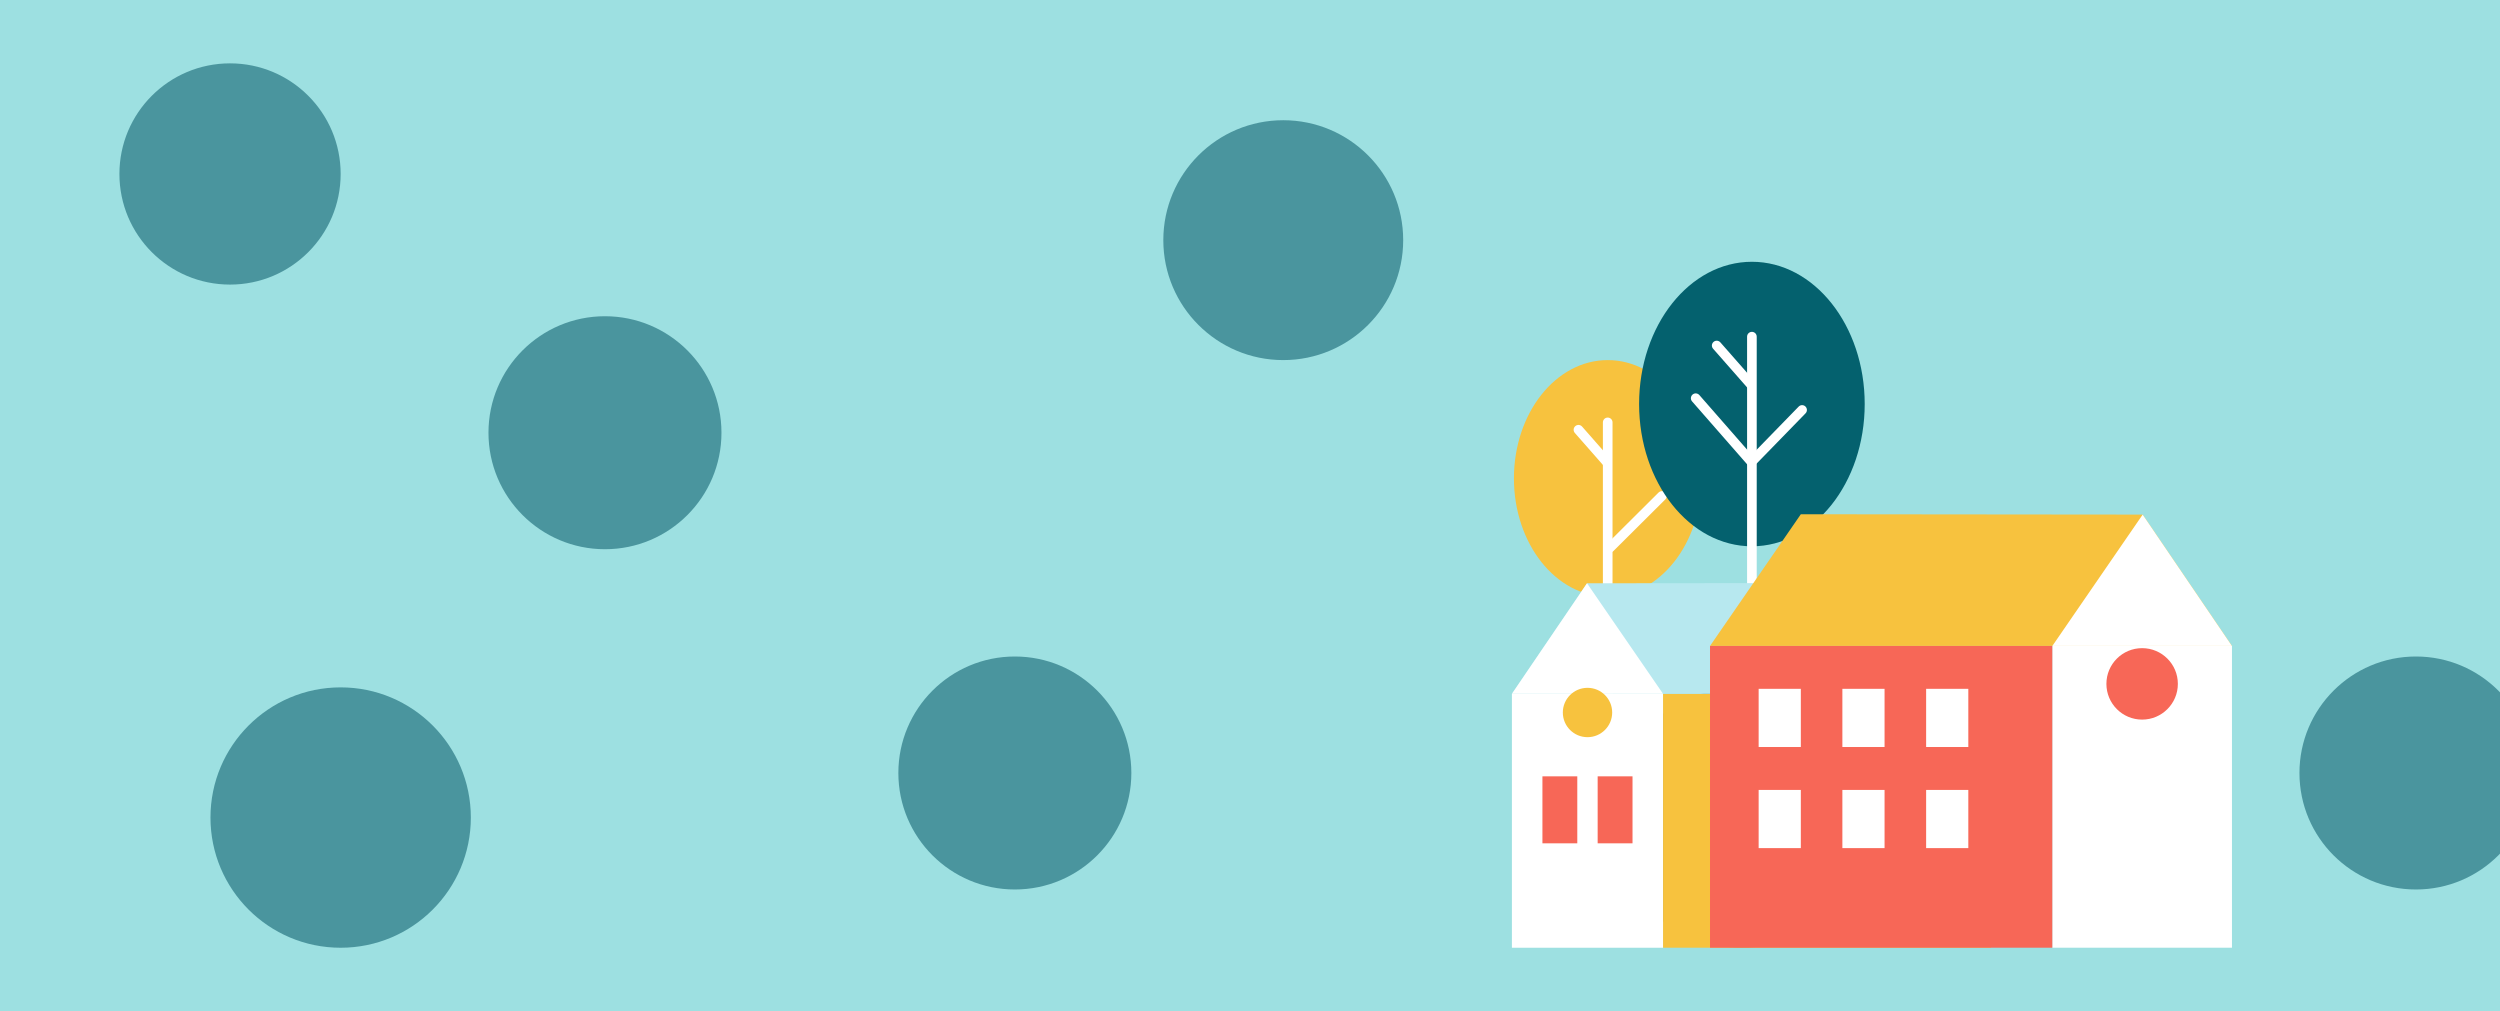 <?xml version="1.0" encoding="UTF-8"?>
<svg id="OBJECTS" xmlns="http://www.w3.org/2000/svg" viewBox="0 0 778.14 314.71">
  <rect x="0" y="0" width="778.14" height="314.71" fill="#333333" stroke="none"/>
  <defs>
    <style>
      .cls-1 {
        fill: #f7c23e;
      }

      .cls-1, .cls-2, .cls-3, .cls-4, .cls-5, .cls-6, .cls-7 {
        stroke-width: 0px;
      }

      .cls-2 {
        fill: #4a959e;
      }

      .cls-3 {
        fill: #b7e8ef;
      }

      .cls-4 {
        fill: #9de0e1;
      }

      .cls-5 {
        fill: #fff;
      }

      .cls-6 {
        fill: #f76757;
      }

      .cls-7 {
        fill: #04616e;
      }
    </style>
  </defs>
  <circle class="cls-2" cx="677.87" cy="88.58" r="27.71"/>
  <rect class="cls-4" x="-8.41" y="-11.84" width="799.3" height="338.38"/>
  <circle class="cls-2" cx="71.6" cy="54.15" r="34.43"/>
  <circle class="cls-2" cx="106.03" cy="254.47" r="40.52"/>
  <circle class="cls-2" cx="188.3" cy="134.69" r="36.26"/>
  <circle class="cls-2" cx="315.88" cy="240.6" r="36.26"/>
  <circle class="cls-2" cx="399.42" cy="74.75" r="37.33"/>
  <circle class="cls-2" cx="542.13" cy="254.47" r="40.52"/>
  <circle class="cls-2" cx="751.98" cy="240.6" r="36.26"/>
  <g>
    <path class="cls-1" d="M500.41,185.72c16.12,0,29.19-16.48,29.19-36.82s-13.07-36.82-29.19-36.82-29.19,16.48-29.19,36.82,13.07,36.82,29.19,36.82Z"/>
    <path class="cls-5" d="M500.41,227.66c-.83,0-1.5-.67-1.5-1.5v-94.69c0-.83.67-1.5,1.5-1.5s1.5.67,1.5,1.5v94.69c0,.83-.67,1.5-1.5,1.5Z"/>
    <path class="cls-5" d="M500.15,145.33c-.42,0-.83-.17-1.13-.51l-8.84-10.06c-.55-.62-.49-1.57.14-2.12.62-.55,1.57-.49,2.12.14l8.84,10.06c.55.62.49,1.57-.14,2.12-.29.25-.64.37-.99.37Z"/>
    <path class="cls-5" d="M501.11,171.97c-.38,0-.77-.15-1.06-.44-.58-.59-.58-1.54,0-2.12l16.18-16.1c.59-.58,1.54-.58,2.12,0,.58.59.58,1.54,0,2.12l-16.18,16.1c-.29.29-.67.44-1.06.44Z"/>
    <path class="cls-7" d="M545.29,170.04c19.39,0,35.11-19.82,35.11-44.28s-15.72-44.28-35.11-44.28-35.11,19.82-35.11,44.28,15.72,44.28,35.11,44.28Z"/>
    <path class="cls-5" d="M545.29,220.19c-.83,0-1.5-.67-1.5-1.5v-113.9c0-.83.67-1.5,1.5-1.5s1.5.67,1.5,1.5v113.9c0,.83-.67,1.5-1.5,1.5Z"/>
    <path class="cls-5" d="M545.15,145.28c-.42,0-.83-.17-1.13-.51l-17.35-19.83c-.55-.62-.48-1.57.14-2.12.62-.55,1.57-.48,2.12.14l17.35,19.83c.55.62.48,1.57-.14,2.12-.28.25-.64.37-.99.37Z"/>
    <path class="cls-5" d="M544.98,121.16c-.42,0-.83-.17-1.13-.51l-10.64-12.11c-.55-.62-.49-1.57.14-2.12.62-.55,1.57-.48,2.12.14l10.64,12.11c.55.62.49,1.57-.14,2.12-.29.25-.64.37-.99.37Z"/>
    <path class="cls-5" d="M545.84,144.59c-.38,0-.75-.14-1.05-.42-.59-.58-.61-1.53-.03-2.12l15.08-15.49c.58-.6,1.53-.61,2.12-.03.59.58.61,1.53.03,2.12l-15.08,15.49c-.29.3-.68.45-1.07.45Z"/>
    <path class="cls-5" d="M470.59,294.99h47.05v-79.03h-47.05v79.03Z"/>
    <path class="cls-1" d="M619.72,215.95h-102.08v79.03h102.08v-79.03Z"/>
    <path class="cls-3" d="M619.98,215.95h-149.39l23.38-34.4,102.23-.1,23.78,34.5Z"/>
    <path class="cls-5" d="M517.63,215.95h-47.04l23.38-34.4,23.66,34.4Z"/>
    <path class="cls-7" d="M548.84,241.63h-12.96v20.85h12.96v-20.85Z"/>
    <path class="cls-7" d="M578.14,241.63h-12.96v20.85h12.96v-20.85Z"/>
    <path class="cls-6" d="M497.28,262.49h10.85v-20.85h-10.85v20.85Z"/>
    <path class="cls-6" d="M480.09,262.49h10.85v-20.85h-10.85v20.85Z"/>
    <path class="cls-1" d="M494.12,229.45c4.24,0,7.68-3.44,7.68-7.68s-3.44-7.68-7.68-7.68-7.68,3.44-7.68,7.68,3.44,7.68,7.68,7.68Z"/>
    <path class="cls-1" d="M532.25,201.06h162.46l-27.79-40.89-106.4-.11-28.27,41Z"/>
    <path class="cls-5" d="M694.71,201.06h-55.92v93.92h55.92v-93.92Z"/>
    <path class="cls-5" d="M638.8,201.06h55.91l-27.79-40.89-28.12,40.89Z"/>
    <path class="cls-6" d="M666.75,223.98c6.14,0,11.12-4.98,11.12-11.12s-4.98-11.12-11.12-11.12-11.12,4.98-11.12,11.12,4.98,11.12,11.12,11.12Z"/>
    <path class="cls-6" d="M532.25,294.98h106.54v-93.92h-106.54v93.92Z"/>
    <path class="cls-5" d="M560.52,214.4h-13.13v18.11h13.13v-18.11Z"/>
    <path class="cls-5" d="M586.58,214.4h-13.13v18.11h13.13v-18.11Z"/>
    <path class="cls-5" d="M612.65,214.4h-13.13v18.11h13.13v-18.11Z"/>
    <path class="cls-5" d="M560.52,245.87h-13.13v18.11h13.13v-18.11Z"/>
    <path class="cls-5" d="M586.58,245.87h-13.13v18.11h13.13v-18.11Z"/>
    <path class="cls-5" d="M612.65,245.87h-13.13v18.11h13.13v-18.11Z"/>
  </g>
</svg>